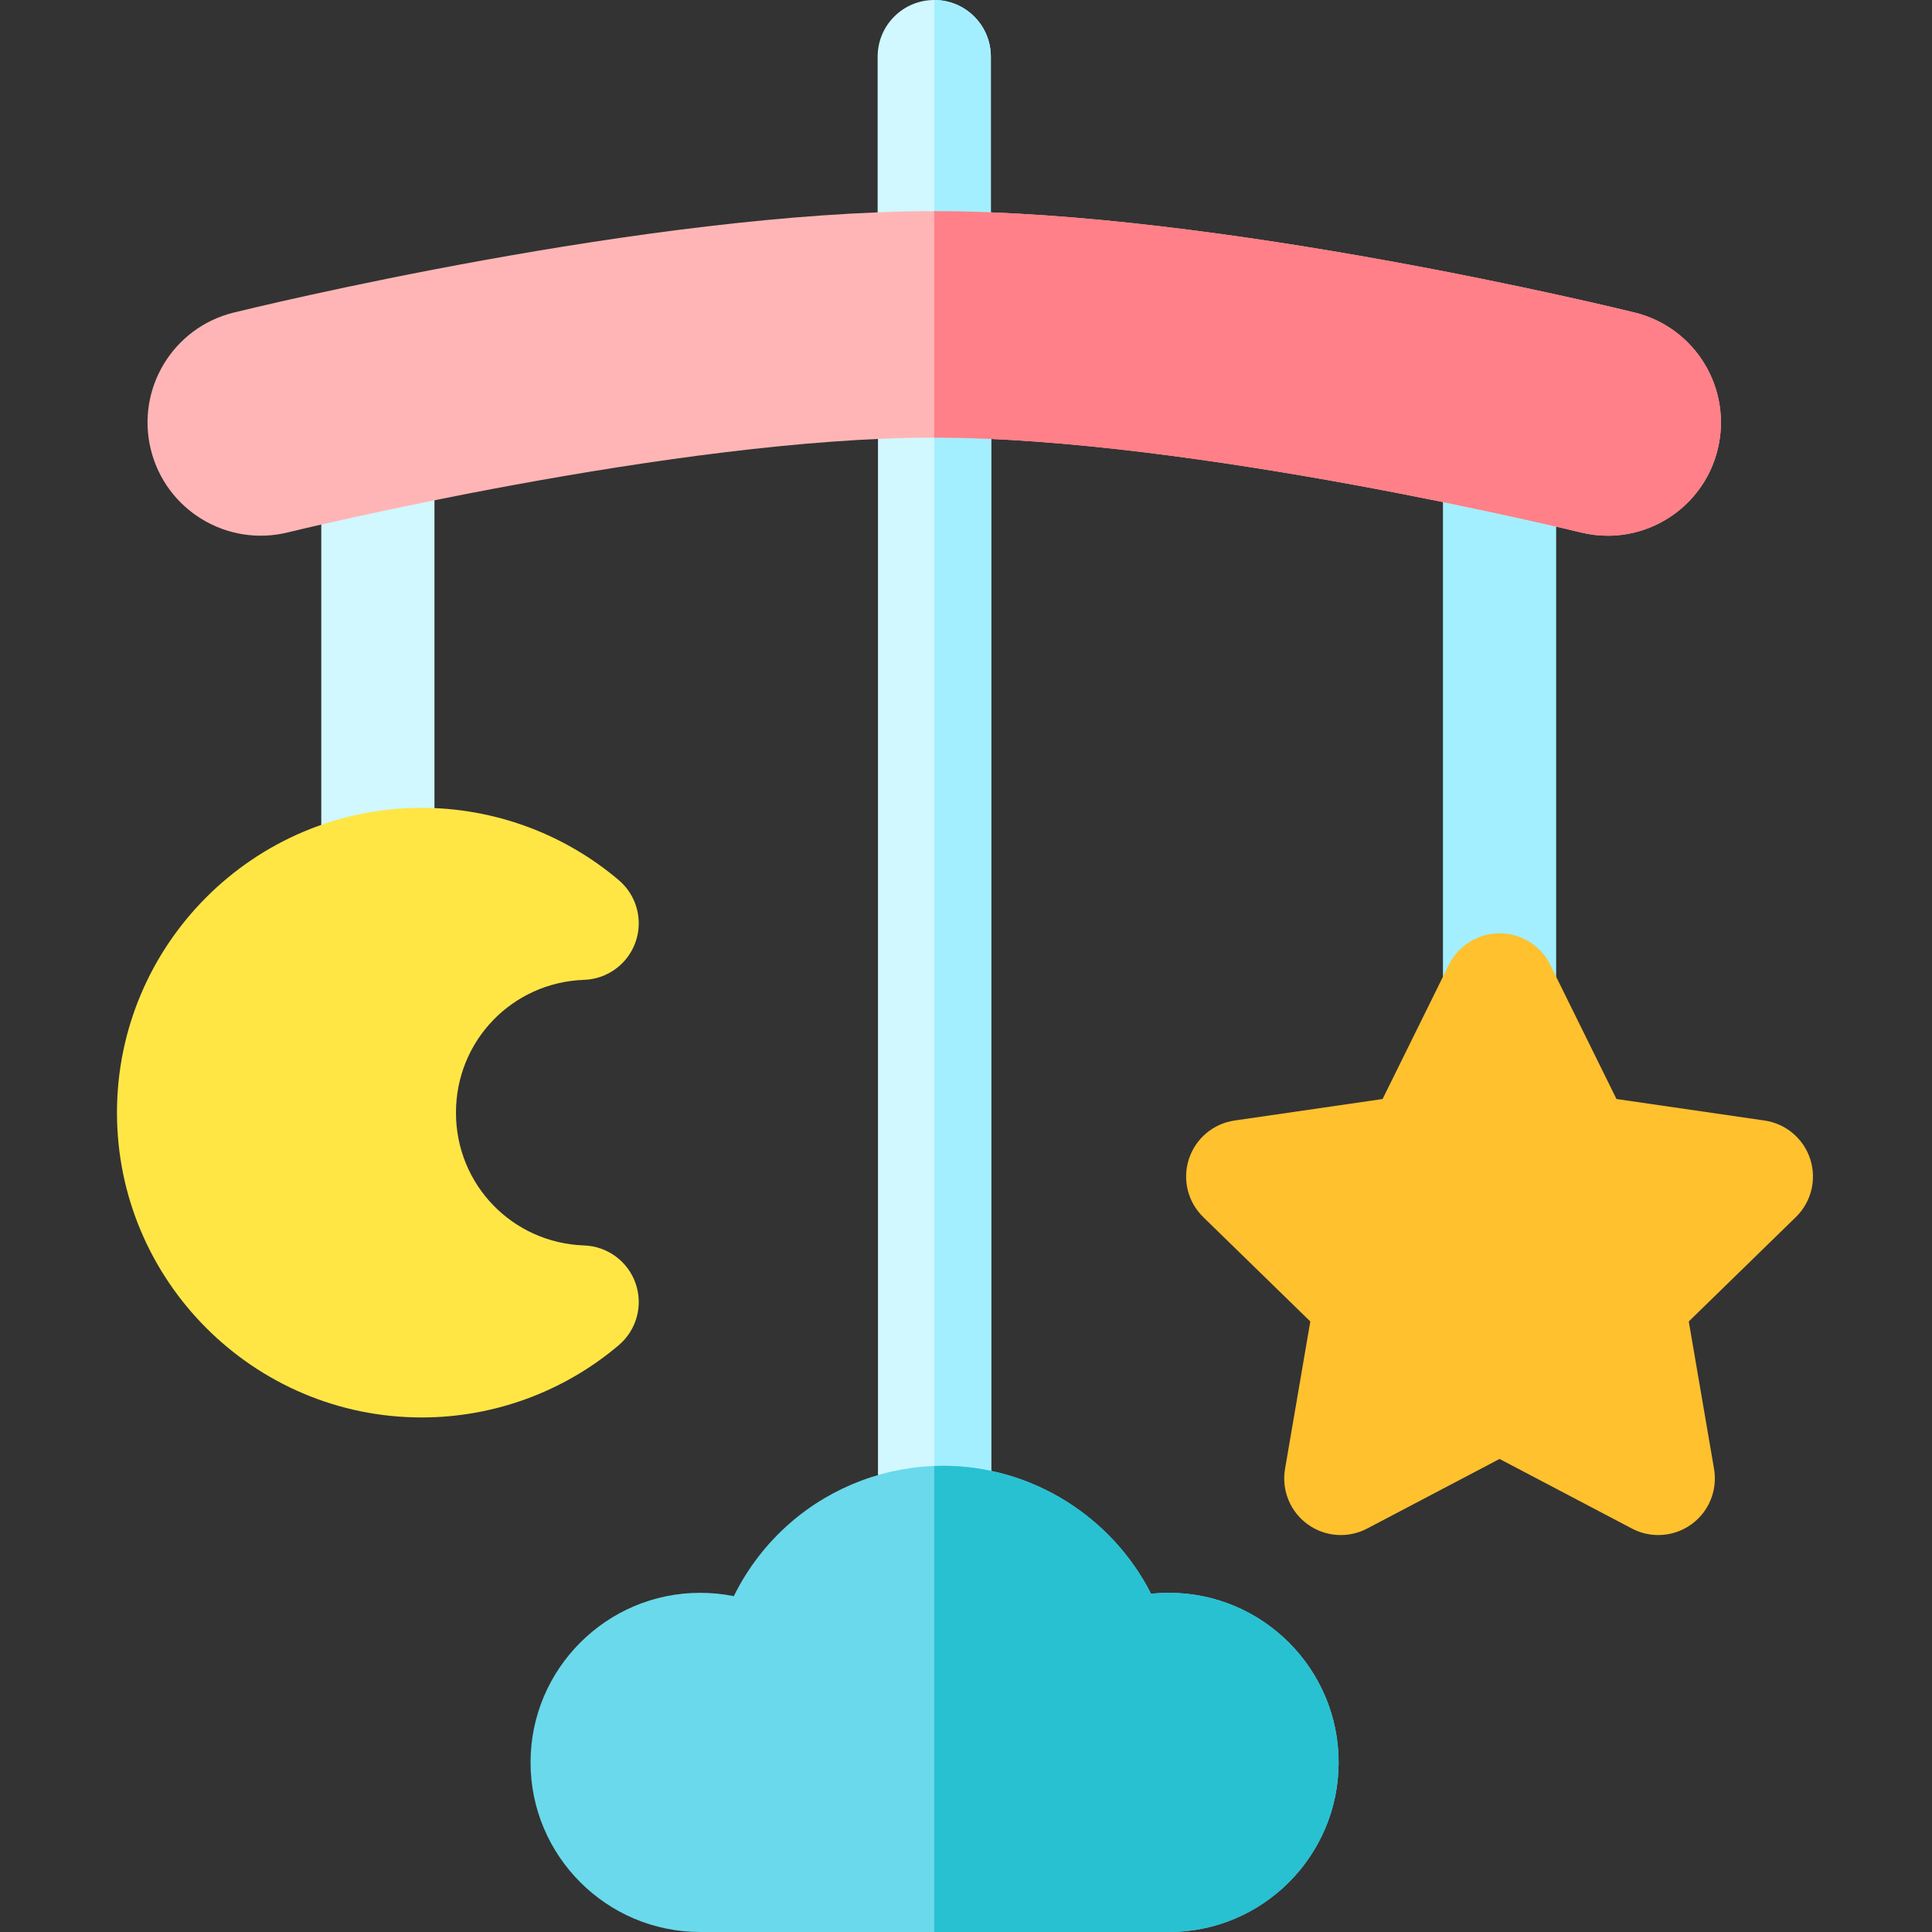 <svg height="512pt" viewBox="-31 0 512 512" width="512pt" xmlns="http://www.w3.org/2000/svg"><rect x="-31" y="0" width="512" height="512" fill="#333333" stroke="none"/><path d="m366.395 277.344c-8.281 0-14.996-6.715-14.996-15v-152.332c0-8.285 6.715-15 14.996-15 8.285 0 15 6.715 15 15v152.332c0 8.285-6.715 15-15 15zm0 0" fill="#a3efff"/><path d="m408.461 406.805c-2.391 0-4.785-.566-6.98-1.723l-35.086-18.445-35.082 18.445c-5.059 2.656-11.18 2.215-15.797-1.141-4.621-3.355-6.934-9.043-5.969-14.672l6.699-39.066-28.383-27.668c-4.09-3.984-5.562-9.945-3.797-15.375 1.766-5.43 6.457-9.391 12.109-10.211l39.227-5.699 17.543-35.547c2.523-5.117 7.738-8.359 13.449-8.359 5.711 0 10.922 3.242 13.449 8.359l17.543 35.547 39.227 5.699c5.652.82 10.348 4.781 12.109 10.211 1.766 5.43.293 11.391-3.797 15.375l-28.383 27.668 6.699 39.066c.965 5.629-1.348 11.316-5.969 14.672-2.609 1.898-5.703 2.863-8.812 2.863zm0 0" fill="#ffc12e"/><path d="m216.676 418.453c-8.285 0-15-6.715-15-15v-308.789c0-8.285 6.715-15 15-15 8.285 0 15 6.715 15 15v308.789c0 8.285-6.715 15-15 15zm0 0" fill="#d1f7ff"/><path d="m216.676 79.664c-.035 0-.066.004-.102.004v338.781c.035 0 .066.004.102.004 8.285 0 15-6.715 15-15v-308.789c0-8.285-6.715-15-15-15zm0 0" fill="#a3efff"/><path d="m278.805 512h-124.262c-24.781 0-44.941-20.164-44.941-44.945s20.16-44.941 44.941-44.941c3.035 0 6.016.297 8.926.879 3.613-7.344 8.68-13.965 14.961-19.422 11.227-9.746 25.605-15.117 40.488-15.117 23.605 0 44.797 13.594 55.125 33.914 1.582-.168 3.172-.254 4.762-.254 24.785 0 44.945 20.16 44.945 44.945 0 24.781-20.16 44.941-44.945 44.941zm0 0" fill="#6ad9eb"/><path d="m278.805 422.113c-1.59 0-3.18.086-4.762.254-10.328-20.32-31.52-33.914-55.125-33.914-.785 0-1.562.023-2.344.051v123.496h62.23c24.785 0 44.945-20.164 44.945-44.945s-20.16-44.941-44.945-44.941zm0 0" fill="#28c1d1"/><path d="m69.141 245.113c-8.285 0-15-6.715-15-15v-115.449c0-8.285 6.715-15 15-15 8.281 0 14.996 6.715 14.996 15v115.449c0 8.285-6.715 15-14.996 15zm0 0" fill="#d1f7ff"/><path d="m80.777 375.641c-44.543 0-80.777-36.238-80.777-80.777 0-44.539 36.234-80.777 80.777-80.777 19.098 0 37.633 6.801 52.199 19.152 4.727 4.008 6.504 10.508 4.473 16.359-2.031 5.852-7.453 9.855-13.645 10.07-19.047.668-33.969 16.129-33.969 35.195 0 19.066 14.922 34.523 33.969 35.191 6.191.219 11.613 4.219 13.645 10.074 2.031 5.852.254 12.352-4.473 16.359-14.566 12.352-33.105 19.152-52.199 19.152zm0 0" fill="#ffe645"/><path d="m216.586 88.48c-8.285 0-15-6.715-15-14.996v-58.484c0-8.285 6.715-15 15-15 8.281 0 15 6.715 15 15v58.484c0 8.281-6.719 14.996-15 14.996zm0 0" fill="#d1f7ff"/><path d="m216.586 0c-.004 0-.008 0-.012 0v88.48h.012c8.281 0 15-6.715 15-14.996v-58.484c0-8.285-6.719-15-15-15zm0 0" fill="#a3efff"/><path d="m395.094 141.973c-2.379 0-4.793-.285-7.203-.879-1.016-.25-102.875-25.129-171.309-25.129-68.43 0-170.289 24.879-171.309 25.129-16.09 3.953-32.34-5.871-36.301-21.953-3.961-16.086 5.859-32.34 21.945-36.301 4.453-1.098 109.895-26.871 185.664-26.871s181.215 25.773 185.668 26.871c16.086 3.965 25.91 20.219 21.945 36.305-3.367 13.676-15.621 22.828-29.102 22.828zm0 0" fill="#ffb5b5"/><path d="m402.25 82.84c-4.453-1.098-109.898-26.871-185.668-26.871 0 0-.004 0-.008 0v59.996h.008c68.434 0 170.293 24.879 171.309 25.129 2.41.594 4.824.879 7.203.879 13.477 0 25.73-9.152 29.102-22.828 3.965-16.086-5.859-32.34-21.945-36.305zm0 0" fill="#ff8088"/></svg>